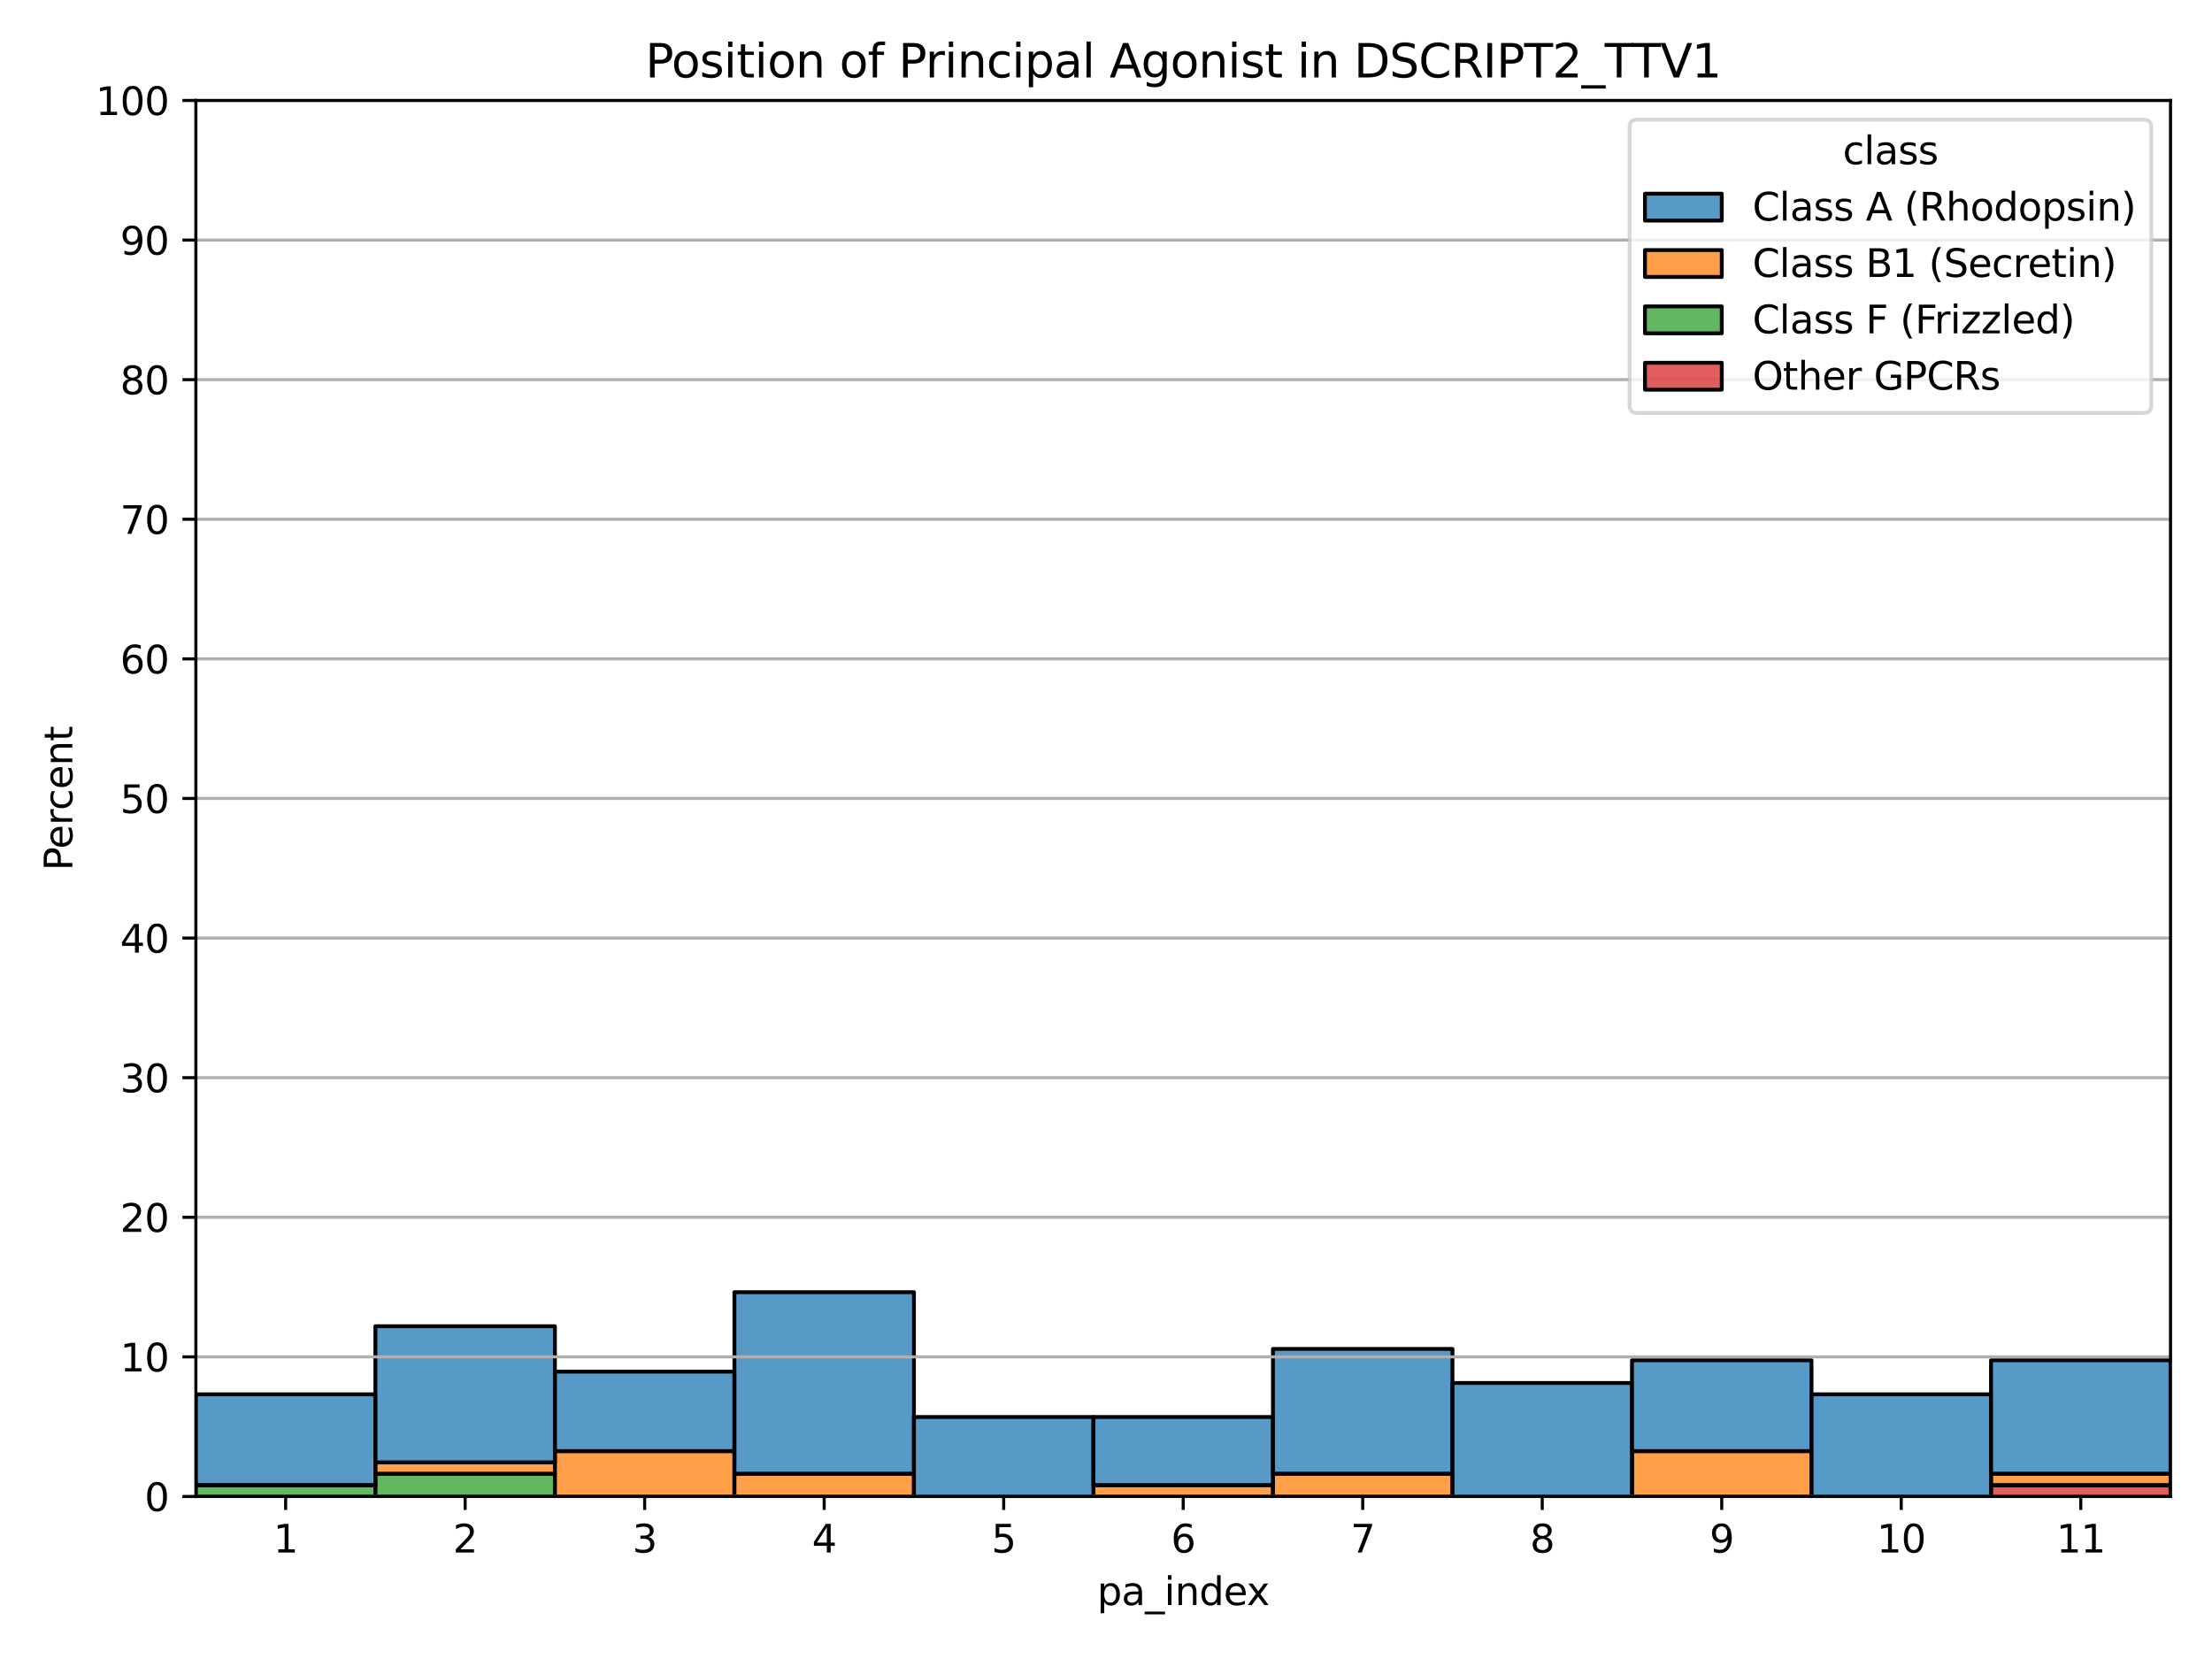 <?xml version="1.0" encoding="utf-8" standalone="no"?>
<!DOCTYPE svg PUBLIC "-//W3C//DTD SVG 1.1//EN"
  "http://www.w3.org/Graphics/SVG/1.1/DTD/svg11.dtd">
<svg xmlns:xlink="http://www.w3.org/1999/xlink" width="576pt" height="432pt" viewBox="0 0 576 432" xmlns="http://www.w3.org/2000/svg" version="1.1">
 <defs>
  <style type="text/css">*{stroke-linejoin: round; stroke-linecap: butt}</style>
 </defs>
 <g id="figure_1">
  <g id="patch_1">
   <path d="M 0 432 
L 576 432 
L 576 0 
L 0 0 
z
" style="fill: #ffffff"/>
  </g>
  <g id="axes_1">
   <g id="patch_2">
    <path d="M 51.005 389.68 
L 565.2 389.68 
L 565.2 26.16 
L 51.005 26.16 
z
" style="fill: #ffffff"/>
   </g>
   <g id="patch_3">
    <path d="M 51.005 389.68 
L 97.75 389.68 
L 97.75 389.68 
L 51.005 389.68 
z
" clip-path="url(#pc454921913)" style="fill: #d62728; fill-opacity: 0.75; stroke: #000000; stroke-linejoin: miter"/>
   </g>
   <g id="patch_4">
    <path d="M 97.75 389.68 
L 144.495 389.68 
L 144.495 389.68 
L 97.75 389.68 
z
" clip-path="url(#pc454921913)" style="fill: #d62728; fill-opacity: 0.75; stroke: #000000; stroke-linejoin: miter"/>
   </g>
   <g id="patch_5">
    <path d="M 144.495 389.68 
L 191.24 389.68 
L 191.24 389.68 
L 144.495 389.68 
z
" clip-path="url(#pc454921913)" style="fill: #d62728; fill-opacity: 0.75; stroke: #000000; stroke-linejoin: miter"/>
   </g>
   <g id="patch_6">
    <path d="M 191.24 389.68 
L 237.985 389.68 
L 237.985 389.68 
L 191.24 389.68 
z
" clip-path="url(#pc454921913)" style="fill: #d62728; fill-opacity: 0.75; stroke: #000000; stroke-linejoin: miter"/>
   </g>
   <g id="patch_7">
    <path d="M 237.985 389.68 
L 284.73 389.68 
L 284.73 389.68 
L 237.985 389.68 
z
" clip-path="url(#pc454921913)" style="fill: #d62728; fill-opacity: 0.75; stroke: #000000; stroke-linejoin: miter"/>
   </g>
   <g id="patch_8">
    <path d="M 284.73 389.68 
L 331.475 389.68 
L 331.475 389.68 
L 284.73 389.68 
z
" clip-path="url(#pc454921913)" style="fill: #d62728; fill-opacity: 0.75; stroke: #000000; stroke-linejoin: miter"/>
   </g>
   <g id="patch_9">
    <path d="M 331.475 389.68 
L 378.22 389.68 
L 378.22 389.68 
L 331.475 389.68 
z
" clip-path="url(#pc454921913)" style="fill: #d62728; fill-opacity: 0.75; stroke: #000000; stroke-linejoin: miter"/>
   </g>
   <g id="patch_10">
    <path d="M 378.22 389.68 
L 424.965 389.68 
L 424.965 389.68 
L 378.22 389.68 
z
" clip-path="url(#pc454921913)" style="fill: #d62728; fill-opacity: 0.75; stroke: #000000; stroke-linejoin: miter"/>
   </g>
   <g id="patch_11">
    <path d="M 424.965 389.68 
L 471.71 389.68 
L 471.71 389.68 
L 424.965 389.68 
z
" clip-path="url(#pc454921913)" style="fill: #d62728; fill-opacity: 0.75; stroke: #000000; stroke-linejoin: miter"/>
   </g>
   <g id="patch_12">
    <path d="M 471.71 389.68 
L 518.455 389.68 
L 518.455 389.68 
L 471.71 389.68 
z
" clip-path="url(#pc454921913)" style="fill: #d62728; fill-opacity: 0.75; stroke: #000000; stroke-linejoin: miter"/>
   </g>
   <g id="patch_13">
    <path d="M 518.455 389.68 
L 565.2 389.68 
L 565.2 386.725 
L 518.455 386.725 
z
" clip-path="url(#pc454921913)" style="fill: #d62728; fill-opacity: 0.75; stroke: #000000; stroke-linejoin: miter"/>
   </g>
   <g id="patch_14">
    <path d="M 565.2 389.68 
L 611.945 389.68 
L 611.945 389.68 
L 565.2 389.68 
z
" clip-path="url(#pc454921913)" style="fill: #d62728; fill-opacity: 0.75; stroke: #000000; stroke-linejoin: miter"/>
   </g>
   <g id="patch_15">
    <path d="M 51.005 389.68 
L 97.75 389.68 
L 97.75 386.725 
L 51.005 386.725 
z
" clip-path="url(#pc454921913)" style="fill: #2ca02c; fill-opacity: 0.75; stroke: #000000; stroke-linejoin: miter"/>
   </g>
   <g id="patch_16">
    <path d="M 97.75 389.68 
L 144.495 389.68 
L 144.495 383.769 
L 97.75 383.769 
z
" clip-path="url(#pc454921913)" style="fill: #2ca02c; fill-opacity: 0.75; stroke: #000000; stroke-linejoin: miter"/>
   </g>
   <g id="patch_17">
    <path d="M 144.495 389.68 
L 191.24 389.68 
L 191.24 389.68 
L 144.495 389.68 
z
" clip-path="url(#pc454921913)" style="fill: #2ca02c; fill-opacity: 0.75; stroke: #000000; stroke-linejoin: miter"/>
   </g>
   <g id="patch_18">
    <path d="M 191.24 389.68 
L 237.985 389.68 
L 237.985 389.68 
L 191.24 389.68 
z
" clip-path="url(#pc454921913)" style="fill: #2ca02c; fill-opacity: 0.75; stroke: #000000; stroke-linejoin: miter"/>
   </g>
   <g id="patch_19">
    <path d="M 237.985 389.68 
L 284.73 389.68 
L 284.73 389.68 
L 237.985 389.68 
z
" clip-path="url(#pc454921913)" style="fill: #2ca02c; fill-opacity: 0.75; stroke: #000000; stroke-linejoin: miter"/>
   </g>
   <g id="patch_20">
    <path d="M 284.73 389.68 
L 331.475 389.68 
L 331.475 389.68 
L 284.73 389.68 
z
" clip-path="url(#pc454921913)" style="fill: #2ca02c; fill-opacity: 0.75; stroke: #000000; stroke-linejoin: miter"/>
   </g>
   <g id="patch_21">
    <path d="M 331.475 389.68 
L 378.22 389.68 
L 378.22 389.68 
L 331.475 389.68 
z
" clip-path="url(#pc454921913)" style="fill: #2ca02c; fill-opacity: 0.75; stroke: #000000; stroke-linejoin: miter"/>
   </g>
   <g id="patch_22">
    <path d="M 378.22 389.68 
L 424.965 389.68 
L 424.965 389.68 
L 378.22 389.68 
z
" clip-path="url(#pc454921913)" style="fill: #2ca02c; fill-opacity: 0.75; stroke: #000000; stroke-linejoin: miter"/>
   </g>
   <g id="patch_23">
    <path d="M 424.965 389.68 
L 471.71 389.68 
L 471.71 389.68 
L 424.965 389.68 
z
" clip-path="url(#pc454921913)" style="fill: #2ca02c; fill-opacity: 0.75; stroke: #000000; stroke-linejoin: miter"/>
   </g>
   <g id="patch_24">
    <path d="M 471.71 389.68 
L 518.455 389.68 
L 518.455 389.68 
L 471.71 389.68 
z
" clip-path="url(#pc454921913)" style="fill: #2ca02c; fill-opacity: 0.75; stroke: #000000; stroke-linejoin: miter"/>
   </g>
   <g id="patch_25">
    <path d="M 518.455 386.725 
L 565.2 386.725 
L 565.2 386.725 
L 518.455 386.725 
z
" clip-path="url(#pc454921913)" style="fill: #2ca02c; fill-opacity: 0.75; stroke: #000000; stroke-linejoin: miter"/>
   </g>
   <g id="patch_26">
    <path d="M 565.2 389.68 
L 611.945 389.68 
L 611.945 389.68 
L 565.2 389.68 
z
" clip-path="url(#pc454921913)" style="fill: #2ca02c; fill-opacity: 0.75; stroke: #000000; stroke-linejoin: miter"/>
   </g>
   <g id="patch_27">
    <path d="M 51.005 386.725 
L 97.75 386.725 
L 97.75 386.725 
L 51.005 386.725 
z
" clip-path="url(#pc454921913)" style="fill: #ff7f0e; fill-opacity: 0.75; stroke: #000000; stroke-linejoin: miter"/>
   </g>
   <g id="patch_28">
    <path d="M 97.75 383.769 
L 144.495 383.769 
L 144.495 380.814 
L 97.75 380.814 
z
" clip-path="url(#pc454921913)" style="fill: #ff7f0e; fill-opacity: 0.75; stroke: #000000; stroke-linejoin: miter"/>
   </g>
   <g id="patch_29">
    <path d="M 144.495 389.68 
L 191.24 389.68 
L 191.24 377.858 
L 144.495 377.858 
z
" clip-path="url(#pc454921913)" style="fill: #ff7f0e; fill-opacity: 0.75; stroke: #000000; stroke-linejoin: miter"/>
   </g>
   <g id="patch_30">
    <path d="M 191.24 389.68 
L 237.985 389.68 
L 237.985 383.769 
L 191.24 383.769 
z
" clip-path="url(#pc454921913)" style="fill: #ff7f0e; fill-opacity: 0.75; stroke: #000000; stroke-linejoin: miter"/>
   </g>
   <g id="patch_31">
    <path d="M 237.985 389.68 
L 284.73 389.68 
L 284.73 389.68 
L 237.985 389.68 
z
" clip-path="url(#pc454921913)" style="fill: #ff7f0e; fill-opacity: 0.75; stroke: #000000; stroke-linejoin: miter"/>
   </g>
   <g id="patch_32">
    <path d="M 284.73 389.68 
L 331.475 389.68 
L 331.475 386.725 
L 284.73 386.725 
z
" clip-path="url(#pc454921913)" style="fill: #ff7f0e; fill-opacity: 0.75; stroke: #000000; stroke-linejoin: miter"/>
   </g>
   <g id="patch_33">
    <path d="M 331.475 389.68 
L 378.22 389.68 
L 378.22 383.769 
L 331.475 383.769 
z
" clip-path="url(#pc454921913)" style="fill: #ff7f0e; fill-opacity: 0.75; stroke: #000000; stroke-linejoin: miter"/>
   </g>
   <g id="patch_34">
    <path d="M 378.22 389.68 
L 424.965 389.68 
L 424.965 389.68 
L 378.22 389.68 
z
" clip-path="url(#pc454921913)" style="fill: #ff7f0e; fill-opacity: 0.75; stroke: #000000; stroke-linejoin: miter"/>
   </g>
   <g id="patch_35">
    <path d="M 424.965 389.68 
L 471.71 389.68 
L 471.71 377.858 
L 424.965 377.858 
z
" clip-path="url(#pc454921913)" style="fill: #ff7f0e; fill-opacity: 0.75; stroke: #000000; stroke-linejoin: miter"/>
   </g>
   <g id="patch_36">
    <path d="M 471.71 389.68 
L 518.455 389.68 
L 518.455 389.68 
L 471.71 389.68 
z
" clip-path="url(#pc454921913)" style="fill: #ff7f0e; fill-opacity: 0.75; stroke: #000000; stroke-linejoin: miter"/>
   </g>
   <g id="patch_37">
    <path d="M 518.455 386.725 
L 565.2 386.725 
L 565.2 383.769 
L 518.455 383.769 
z
" clip-path="url(#pc454921913)" style="fill: #ff7f0e; fill-opacity: 0.75; stroke: #000000; stroke-linejoin: miter"/>
   </g>
   <g id="patch_38">
    <path d="M 565.2 389.68 
L 611.945 389.68 
L 611.945 389.68 
L 565.2 389.68 
z
" clip-path="url(#pc454921913)" style="fill: #ff7f0e; fill-opacity: 0.75; stroke: #000000; stroke-linejoin: miter"/>
   </g>
   <g id="patch_39">
    <path d="M 51.005 386.725 
L 97.75 386.725 
L 97.75 363.081 
L 51.005 363.081 
z
" clip-path="url(#pc454921913)" style="fill: #1f77b4; fill-opacity: 0.75; stroke: #000000; stroke-linejoin: miter"/>
   </g>
   <g id="patch_40">
    <path d="M 97.75 380.814 
L 144.495 380.814 
L 144.495 345.348 
L 97.75 345.348 
z
" clip-path="url(#pc454921913)" style="fill: #1f77b4; fill-opacity: 0.75; stroke: #000000; stroke-linejoin: miter"/>
   </g>
   <g id="patch_41">
    <path d="M 144.495 377.858 
L 191.24 377.858 
L 191.24 357.17 
L 144.495 357.17 
z
" clip-path="url(#pc454921913)" style="fill: #1f77b4; fill-opacity: 0.75; stroke: #000000; stroke-linejoin: miter"/>
   </g>
   <g id="patch_42">
    <path d="M 191.24 383.769 
L 237.985 383.769 
L 237.985 336.482 
L 191.24 336.482 
z
" clip-path="url(#pc454921913)" style="fill: #1f77b4; fill-opacity: 0.75; stroke: #000000; stroke-linejoin: miter"/>
   </g>
   <g id="patch_43">
    <path d="M 237.985 389.68 
L 284.73 389.68 
L 284.73 368.992 
L 237.985 368.992 
z
" clip-path="url(#pc454921913)" style="fill: #1f77b4; fill-opacity: 0.75; stroke: #000000; stroke-linejoin: miter"/>
   </g>
   <g id="patch_44">
    <path d="M 284.73 386.725 
L 331.475 386.725 
L 331.475 368.992 
L 284.73 368.992 
z
" clip-path="url(#pc454921913)" style="fill: #1f77b4; fill-opacity: 0.75; stroke: #000000; stroke-linejoin: miter"/>
   </g>
   <g id="patch_45">
    <path d="M 331.475 383.769 
L 378.22 383.769 
L 378.22 351.259 
L 331.475 351.259 
z
" clip-path="url(#pc454921913)" style="fill: #1f77b4; fill-opacity: 0.75; stroke: #000000; stroke-linejoin: miter"/>
   </g>
   <g id="patch_46">
    <path d="M 378.22 389.68 
L 424.965 389.68 
L 424.965 360.126 
L 378.22 360.126 
z
" clip-path="url(#pc454921913)" style="fill: #1f77b4; fill-opacity: 0.75; stroke: #000000; stroke-linejoin: miter"/>
   </g>
   <g id="patch_47">
    <path d="M 424.965 377.858 
L 471.71 377.858 
L 471.71 354.215 
L 424.965 354.215 
z
" clip-path="url(#pc454921913)" style="fill: #1f77b4; fill-opacity: 0.75; stroke: #000000; stroke-linejoin: miter"/>
   </g>
   <g id="patch_48">
    <path d="M 471.71 389.68 
L 518.455 389.68 
L 518.455 363.081 
L 471.71 363.081 
z
" clip-path="url(#pc454921913)" style="fill: #1f77b4; fill-opacity: 0.75; stroke: #000000; stroke-linejoin: miter"/>
   </g>
   <g id="patch_49">
    <path d="M 518.455 383.769 
L 565.2 383.769 
L 565.2 354.215 
L 518.455 354.215 
z
" clip-path="url(#pc454921913)" style="fill: #1f77b4; fill-opacity: 0.75; stroke: #000000; stroke-linejoin: miter"/>
   </g>
   <g id="patch_50">
    <path d="M 565.2 389.68 
L 611.945 389.68 
L 611.945 389.68 
L 565.2 389.68 
z
" clip-path="url(#pc454921913)" style="fill: #1f77b4; fill-opacity: 0.75; stroke: #000000; stroke-linejoin: miter"/>
   </g>
   <g id="matplotlib.axis_1">
    <g id="xtick_1">
     <g id="line2d_1">
      <defs>
       <path id="maee04d3cc2" d="M 0 0 
L 0 3.5 
" style="stroke: #000000; stroke-width: 0.8"/>
      </defs>
      <g>
       <use xlink:href="#maee04d3cc2" x="74.377" y="389.68" style="stroke: #000000; stroke-width: 0.8"/>
      </g>
     </g>
     <g id="text_1">
      <!-- 1 -->
      <g transform="translate(71.196 404.278) scale(0.1 -0.1)">
       <defs>
        <path id="DejaVuSans-31" d="M 794 531 
L 1825 531 
L 1825 4091 
L 703 3866 
L 703 4441 
L 1819 4666 
L 2450 4666 
L 2450 531 
L 3481 531 
L 3481 0 
L 794 0 
L 794 531 
z
" transform="scale(0.016)"/>
       </defs>
       <use xlink:href="#DejaVuSans-31"/>
      </g>
     </g>
    </g>
    <g id="xtick_2">
     <g id="line2d_2">
      <g>
       <use xlink:href="#maee04d3cc2" x="121.123" y="389.68" style="stroke: #000000; stroke-width: 0.8"/>
      </g>
     </g>
     <g id="text_2">
      <!-- 2 -->
      <g transform="translate(117.941 404.278) scale(0.1 -0.1)">
       <defs>
        <path id="DejaVuSans-32" d="M 1228 531 
L 3431 531 
L 3431 0 
L 469 0 
L 469 531 
Q 828 903 1448 1529 
Q 2069 2156 2228 2338 
Q 2531 2678 2651 2914 
Q 2772 3150 2772 3378 
Q 2772 3750 2511 3984 
Q 2250 4219 1831 4219 
Q 1534 4219 1204 4116 
Q 875 4013 500 3803 
L 500 4441 
Q 881 4594 1212 4672 
Q 1544 4750 1819 4750 
Q 2544 4750 2975 4387 
Q 3406 4025 3406 3419 
Q 3406 3131 3298 2873 
Q 3191 2616 2906 2266 
Q 2828 2175 2409 1742 
Q 1991 1309 1228 531 
z
" transform="scale(0.016)"/>
       </defs>
       <use xlink:href="#DejaVuSans-32"/>
      </g>
     </g>
    </g>
    <g id="xtick_3">
     <g id="line2d_3">
      <g>
       <use xlink:href="#maee04d3cc2" x="167.868" y="389.68" style="stroke: #000000; stroke-width: 0.8"/>
      </g>
     </g>
     <g id="text_3">
      <!-- 3 -->
      <g transform="translate(164.686 404.278) scale(0.1 -0.1)">
       <defs>
        <path id="DejaVuSans-33" d="M 2597 2516 
Q 3050 2419 3304 2112 
Q 3559 1806 3559 1356 
Q 3559 666 3084 287 
Q 2609 -91 1734 -91 
Q 1441 -91 1130 -33 
Q 819 25 488 141 
L 488 750 
Q 750 597 1062 519 
Q 1375 441 1716 441 
Q 2309 441 2620 675 
Q 2931 909 2931 1356 
Q 2931 1769 2642 2001 
Q 2353 2234 1838 2234 
L 1294 2234 
L 1294 2753 
L 1863 2753 
Q 2328 2753 2575 2939 
Q 2822 3125 2822 3475 
Q 2822 3834 2567 4026 
Q 2313 4219 1838 4219 
Q 1578 4219 1281 4162 
Q 984 4106 628 3988 
L 628 4550 
Q 988 4650 1302 4700 
Q 1616 4750 1894 4750 
Q 2613 4750 3031 4423 
Q 3450 4097 3450 3541 
Q 3450 3153 3228 2886 
Q 3006 2619 2597 2516 
z
" transform="scale(0.016)"/>
       </defs>
       <use xlink:href="#DejaVuSans-33"/>
      </g>
     </g>
    </g>
    <g id="xtick_4">
     <g id="line2d_4">
      <g>
       <use xlink:href="#maee04d3cc2" x="214.613" y="389.68" style="stroke: #000000; stroke-width: 0.8"/>
      </g>
     </g>
     <g id="text_4">
      <!-- 4 -->
      <g transform="translate(211.431 404.278) scale(0.1 -0.1)">
       <defs>
        <path id="DejaVuSans-34" d="M 2419 4116 
L 825 1625 
L 2419 1625 
L 2419 4116 
z
M 2253 4666 
L 3047 4666 
L 3047 1625 
L 3713 1625 
L 3713 1100 
L 3047 1100 
L 3047 0 
L 2419 0 
L 2419 1100 
L 313 1100 
L 313 1709 
L 2253 4666 
z
" transform="scale(0.016)"/>
       </defs>
       <use xlink:href="#DejaVuSans-34"/>
      </g>
     </g>
    </g>
    <g id="xtick_5">
     <g id="line2d_5">
      <g>
       <use xlink:href="#maee04d3cc2" x="261.358" y="389.68" style="stroke: #000000; stroke-width: 0.8"/>
      </g>
     </g>
     <g id="text_5">
      <!-- 5 -->
      <g transform="translate(258.176 404.278) scale(0.1 -0.1)">
       <defs>
        <path id="DejaVuSans-35" d="M 691 4666 
L 3169 4666 
L 3169 4134 
L 1269 4134 
L 1269 2991 
Q 1406 3038 1543 3061 
Q 1681 3084 1819 3084 
Q 2600 3084 3056 2656 
Q 3513 2228 3513 1497 
Q 3513 744 3044 326 
Q 2575 -91 1722 -91 
Q 1428 -91 1123 -41 
Q 819 9 494 109 
L 494 744 
Q 775 591 1075 516 
Q 1375 441 1709 441 
Q 2250 441 2565 725 
Q 2881 1009 2881 1497 
Q 2881 1984 2565 2268 
Q 2250 2553 1709 2553 
Q 1456 2553 1204 2497 
Q 953 2441 691 2322 
L 691 4666 
z
" transform="scale(0.016)"/>
       </defs>
       <use xlink:href="#DejaVuSans-35"/>
      </g>
     </g>
    </g>
    <g id="xtick_6">
     <g id="line2d_6">
      <g>
       <use xlink:href="#maee04d3cc2" x="308.103" y="389.68" style="stroke: #000000; stroke-width: 0.8"/>
      </g>
     </g>
     <g id="text_6">
      <!-- 6 -->
      <g transform="translate(304.921 404.278) scale(0.1 -0.1)">
       <defs>
        <path id="DejaVuSans-36" d="M 2113 2584 
Q 1688 2584 1439 2293 
Q 1191 2003 1191 1497 
Q 1191 994 1439 701 
Q 1688 409 2113 409 
Q 2538 409 2786 701 
Q 3034 994 3034 1497 
Q 3034 2003 2786 2293 
Q 2538 2584 2113 2584 
z
M 3366 4563 
L 3366 3988 
Q 3128 4100 2886 4159 
Q 2644 4219 2406 4219 
Q 1781 4219 1451 3797 
Q 1122 3375 1075 2522 
Q 1259 2794 1537 2939 
Q 1816 3084 2150 3084 
Q 2853 3084 3261 2657 
Q 3669 2231 3669 1497 
Q 3669 778 3244 343 
Q 2819 -91 2113 -91 
Q 1303 -91 875 529 
Q 447 1150 447 2328 
Q 447 3434 972 4092 
Q 1497 4750 2381 4750 
Q 2619 4750 2861 4703 
Q 3103 4656 3366 4563 
z
" transform="scale(0.016)"/>
       </defs>
       <use xlink:href="#DejaVuSans-36"/>
      </g>
     </g>
    </g>
    <g id="xtick_7">
     <g id="line2d_7">
      <g>
       <use xlink:href="#maee04d3cc2" x="354.848" y="389.68" style="stroke: #000000; stroke-width: 0.8"/>
      </g>
     </g>
     <g id="text_7">
      <!-- 7 -->
      <g transform="translate(351.666 404.278) scale(0.1 -0.1)">
       <defs>
        <path id="DejaVuSans-37" d="M 525 4666 
L 3525 4666 
L 3525 4397 
L 1831 0 
L 1172 0 
L 2766 4134 
L 525 4134 
L 525 4666 
z
" transform="scale(0.016)"/>
       </defs>
       <use xlink:href="#DejaVuSans-37"/>
      </g>
     </g>
    </g>
    <g id="xtick_8">
     <g id="line2d_8">
      <g>
       <use xlink:href="#maee04d3cc2" x="401.592" y="389.68" style="stroke: #000000; stroke-width: 0.8"/>
      </g>
     </g>
     <g id="text_8">
      <!-- 8 -->
      <g transform="translate(398.411 404.278) scale(0.1 -0.1)">
       <defs>
        <path id="DejaVuSans-38" d="M 2034 2216 
Q 1584 2216 1326 1975 
Q 1069 1734 1069 1313 
Q 1069 891 1326 650 
Q 1584 409 2034 409 
Q 2484 409 2743 651 
Q 3003 894 3003 1313 
Q 3003 1734 2745 1975 
Q 2488 2216 2034 2216 
z
M 1403 2484 
Q 997 2584 770 2862 
Q 544 3141 544 3541 
Q 544 4100 942 4425 
Q 1341 4750 2034 4750 
Q 2731 4750 3128 4425 
Q 3525 4100 3525 3541 
Q 3525 3141 3298 2862 
Q 3072 2584 2669 2484 
Q 3125 2378 3379 2068 
Q 3634 1759 3634 1313 
Q 3634 634 3220 271 
Q 2806 -91 2034 -91 
Q 1263 -91 848 271 
Q 434 634 434 1313 
Q 434 1759 690 2068 
Q 947 2378 1403 2484 
z
M 1172 3481 
Q 1172 3119 1398 2916 
Q 1625 2713 2034 2713 
Q 2441 2713 2670 2916 
Q 2900 3119 2900 3481 
Q 2900 3844 2670 4047 
Q 2441 4250 2034 4250 
Q 1625 4250 1398 4047 
Q 1172 3844 1172 3481 
z
" transform="scale(0.016)"/>
       </defs>
       <use xlink:href="#DejaVuSans-38"/>
      </g>
     </g>
    </g>
    <g id="xtick_9">
     <g id="line2d_9">
      <g>
       <use xlink:href="#maee04d3cc2" x="448.337" y="389.68" style="stroke: #000000; stroke-width: 0.8"/>
      </g>
     </g>
     <g id="text_9">
      <!-- 9 -->
      <g transform="translate(445.156 404.278) scale(0.1 -0.1)">
       <defs>
        <path id="DejaVuSans-39" d="M 703 97 
L 703 672 
Q 941 559 1184 500 
Q 1428 441 1663 441 
Q 2288 441 2617 861 
Q 2947 1281 2994 2138 
Q 2813 1869 2534 1725 
Q 2256 1581 1919 1581 
Q 1219 1581 811 2004 
Q 403 2428 403 3163 
Q 403 3881 828 4315 
Q 1253 4750 1959 4750 
Q 2769 4750 3195 4129 
Q 3622 3509 3622 2328 
Q 3622 1225 3098 567 
Q 2575 -91 1691 -91 
Q 1453 -91 1209 -44 
Q 966 3 703 97 
z
M 1959 2075 
Q 2384 2075 2632 2365 
Q 2881 2656 2881 3163 
Q 2881 3666 2632 3958 
Q 2384 4250 1959 4250 
Q 1534 4250 1286 3958 
Q 1038 3666 1038 3163 
Q 1038 2656 1286 2365 
Q 1534 2075 1959 2075 
z
" transform="scale(0.016)"/>
       </defs>
       <use xlink:href="#DejaVuSans-39"/>
      </g>
     </g>
    </g>
    <g id="xtick_10">
     <g id="line2d_10">
      <g>
       <use xlink:href="#maee04d3cc2" x="495.082" y="389.68" style="stroke: #000000; stroke-width: 0.8"/>
      </g>
     </g>
     <g id="text_10">
      <!-- 10 -->
      <g transform="translate(488.72 404.278) scale(0.1 -0.1)">
       <defs>
        <path id="DejaVuSans-30" d="M 2034 4250 
Q 1547 4250 1301 3770 
Q 1056 3291 1056 2328 
Q 1056 1369 1301 889 
Q 1547 409 2034 409 
Q 2525 409 2770 889 
Q 3016 1369 3016 2328 
Q 3016 3291 2770 3770 
Q 2525 4250 2034 4250 
z
M 2034 4750 
Q 2819 4750 3233 4129 
Q 3647 3509 3647 2328 
Q 3647 1150 3233 529 
Q 2819 -91 2034 -91 
Q 1250 -91 836 529 
Q 422 1150 422 2328 
Q 422 3509 836 4129 
Q 1250 4750 2034 4750 
z
" transform="scale(0.016)"/>
       </defs>
       <use xlink:href="#DejaVuSans-31"/>
       <use xlink:href="#DejaVuSans-30" x="63.623"/>
      </g>
     </g>
    </g>
    <g id="xtick_11">
     <g id="line2d_11">
      <g>
       <use xlink:href="#maee04d3cc2" x="541.827" y="389.68" style="stroke: #000000; stroke-width: 0.8"/>
      </g>
     </g>
     <g id="text_11">
      <!-- 11 -->
      <g transform="translate(535.465 404.278) scale(0.1 -0.1)">
       <use xlink:href="#DejaVuSans-31"/>
       <use xlink:href="#DejaVuSans-31" x="63.623"/>
      </g>
     </g>
    </g>
    <g id="text_12">
     <!-- pa_index -->
     <g transform="translate(285.684 417.957) scale(0.1 -0.1)">
      <defs>
       <path id="DejaVuSans-70" d="M 1159 525 
L 1159 -1331 
L 581 -1331 
L 581 3500 
L 1159 3500 
L 1159 2969 
Q 1341 3281 1617 3432 
Q 1894 3584 2278 3584 
Q 2916 3584 3314 3078 
Q 3713 2572 3713 1747 
Q 3713 922 3314 415 
Q 2916 -91 2278 -91 
Q 1894 -91 1617 61 
Q 1341 213 1159 525 
z
M 3116 1747 
Q 3116 2381 2855 2742 
Q 2594 3103 2138 3103 
Q 1681 3103 1420 2742 
Q 1159 2381 1159 1747 
Q 1159 1113 1420 752 
Q 1681 391 2138 391 
Q 2594 391 2855 752 
Q 3116 1113 3116 1747 
z
" transform="scale(0.016)"/>
       <path id="DejaVuSans-61" d="M 2194 1759 
Q 1497 1759 1228 1600 
Q 959 1441 959 1056 
Q 959 750 1161 570 
Q 1363 391 1709 391 
Q 2188 391 2477 730 
Q 2766 1069 2766 1631 
L 2766 1759 
L 2194 1759 
z
M 3341 1997 
L 3341 0 
L 2766 0 
L 2766 531 
Q 2569 213 2275 61 
Q 1981 -91 1556 -91 
Q 1019 -91 701 211 
Q 384 513 384 1019 
Q 384 1609 779 1909 
Q 1175 2209 1959 2209 
L 2766 2209 
L 2766 2266 
Q 2766 2663 2505 2880 
Q 2244 3097 1772 3097 
Q 1472 3097 1187 3025 
Q 903 2953 641 2809 
L 641 3341 
Q 956 3463 1253 3523 
Q 1550 3584 1831 3584 
Q 2591 3584 2966 3190 
Q 3341 2797 3341 1997 
z
" transform="scale(0.016)"/>
       <path id="DejaVuSans-5f" d="M 3263 -1063 
L 3263 -1509 
L -63 -1509 
L -63 -1063 
L 3263 -1063 
z
" transform="scale(0.016)"/>
       <path id="DejaVuSans-69" d="M 603 3500 
L 1178 3500 
L 1178 0 
L 603 0 
L 603 3500 
z
M 603 4863 
L 1178 4863 
L 1178 4134 
L 603 4134 
L 603 4863 
z
" transform="scale(0.016)"/>
       <path id="DejaVuSans-6e" d="M 3513 2113 
L 3513 0 
L 2938 0 
L 2938 2094 
Q 2938 2591 2744 2837 
Q 2550 3084 2163 3084 
Q 1697 3084 1428 2787 
Q 1159 2491 1159 1978 
L 1159 0 
L 581 0 
L 581 3500 
L 1159 3500 
L 1159 2956 
Q 1366 3272 1645 3428 
Q 1925 3584 2291 3584 
Q 2894 3584 3203 3211 
Q 3513 2838 3513 2113 
z
" transform="scale(0.016)"/>
       <path id="DejaVuSans-64" d="M 2906 2969 
L 2906 4863 
L 3481 4863 
L 3481 0 
L 2906 0 
L 2906 525 
Q 2725 213 2448 61 
Q 2172 -91 1784 -91 
Q 1150 -91 751 415 
Q 353 922 353 1747 
Q 353 2572 751 3078 
Q 1150 3584 1784 3584 
Q 2172 3584 2448 3432 
Q 2725 3281 2906 2969 
z
M 947 1747 
Q 947 1113 1208 752 
Q 1469 391 1925 391 
Q 2381 391 2643 752 
Q 2906 1113 2906 1747 
Q 2906 2381 2643 2742 
Q 2381 3103 1925 3103 
Q 1469 3103 1208 2742 
Q 947 2381 947 1747 
z
" transform="scale(0.016)"/>
       <path id="DejaVuSans-65" d="M 3597 1894 
L 3597 1613 
L 953 1613 
Q 991 1019 1311 708 
Q 1631 397 2203 397 
Q 2534 397 2845 478 
Q 3156 559 3463 722 
L 3463 178 
Q 3153 47 2828 -22 
Q 2503 -91 2169 -91 
Q 1331 -91 842 396 
Q 353 884 353 1716 
Q 353 2575 817 3079 
Q 1281 3584 2069 3584 
Q 2775 3584 3186 3129 
Q 3597 2675 3597 1894 
z
M 3022 2063 
Q 3016 2534 2758 2815 
Q 2500 3097 2075 3097 
Q 1594 3097 1305 2825 
Q 1016 2553 972 2059 
L 3022 2063 
z
" transform="scale(0.016)"/>
       <path id="DejaVuSans-78" d="M 3513 3500 
L 2247 1797 
L 3578 0 
L 2900 0 
L 1881 1375 
L 863 0 
L 184 0 
L 1544 1831 
L 300 3500 
L 978 3500 
L 1906 2253 
L 2834 3500 
L 3513 3500 
z
" transform="scale(0.016)"/>
      </defs>
      <use xlink:href="#DejaVuSans-70"/>
      <use xlink:href="#DejaVuSans-61" x="63.477"/>
      <use xlink:href="#DejaVuSans-5f" x="124.756"/>
      <use xlink:href="#DejaVuSans-69" x="174.756"/>
      <use xlink:href="#DejaVuSans-6e" x="202.539"/>
      <use xlink:href="#DejaVuSans-64" x="265.918"/>
      <use xlink:href="#DejaVuSans-65" x="329.395"/>
      <use xlink:href="#DejaVuSans-78" x="389.168"/>
     </g>
    </g>
   </g>
   <g id="matplotlib.axis_2">
    <g id="ytick_1">
     <g id="line2d_12">
      <path d="M 51.005 389.68 
L 565.2 389.68 
" clip-path="url(#pc454921913)" style="fill: none; stroke: #b0b0b0; stroke-width: 0.8; stroke-linecap: square"/>
     </g>
     <g id="line2d_13">
      <defs>
       <path id="m65f27a6d80" d="M 0 0 
L -3.5 0 
" style="stroke: #000000; stroke-width: 0.8"/>
      </defs>
      <g>
       <use xlink:href="#m65f27a6d80" x="51.005" y="389.68" style="stroke: #000000; stroke-width: 0.8"/>
      </g>
     </g>
     <g id="text_13">
      <!-- 0 -->
      <g transform="translate(37.642 393.479) scale(0.1 -0.1)">
       <use xlink:href="#DejaVuSans-30"/>
      </g>
     </g>
    </g>
    <g id="ytick_2">
     <g id="line2d_14">
      <path d="M 51.005 353.328 
L 565.2 353.328 
" clip-path="url(#pc454921913)" style="fill: none; stroke: #b0b0b0; stroke-width: 0.8; stroke-linecap: square"/>
     </g>
     <g id="line2d_15">
      <g>
       <use xlink:href="#m65f27a6d80" x="51.005" y="353.328" style="stroke: #000000; stroke-width: 0.8"/>
      </g>
     </g>
     <g id="text_14">
      <!-- 10 -->
      <g transform="translate(31.28 357.127) scale(0.1 -0.1)">
       <use xlink:href="#DejaVuSans-31"/>
       <use xlink:href="#DejaVuSans-30" x="63.623"/>
      </g>
     </g>
    </g>
    <g id="ytick_3">
     <g id="line2d_16">
      <path d="M 51.005 316.976 
L 565.2 316.976 
" clip-path="url(#pc454921913)" style="fill: none; stroke: #b0b0b0; stroke-width: 0.8; stroke-linecap: square"/>
     </g>
     <g id="line2d_17">
      <g>
       <use xlink:href="#m65f27a6d80" x="51.005" y="316.976" style="stroke: #000000; stroke-width: 0.8"/>
      </g>
     </g>
     <g id="text_15">
      <!-- 20 -->
      <g transform="translate(31.28 320.775) scale(0.1 -0.1)">
       <use xlink:href="#DejaVuSans-32"/>
       <use xlink:href="#DejaVuSans-30" x="63.623"/>
      </g>
     </g>
    </g>
    <g id="ytick_4">
     <g id="line2d_18">
      <path d="M 51.005 280.624 
L 565.2 280.624 
" clip-path="url(#pc454921913)" style="fill: none; stroke: #b0b0b0; stroke-width: 0.8; stroke-linecap: square"/>
     </g>
     <g id="line2d_19">
      <g>
       <use xlink:href="#m65f27a6d80" x="51.005" y="280.624" style="stroke: #000000; stroke-width: 0.8"/>
      </g>
     </g>
     <g id="text_16">
      <!-- 30 -->
      <g transform="translate(31.28 284.423) scale(0.1 -0.1)">
       <use xlink:href="#DejaVuSans-33"/>
       <use xlink:href="#DejaVuSans-30" x="63.623"/>
      </g>
     </g>
    </g>
    <g id="ytick_5">
     <g id="line2d_20">
      <path d="M 51.005 244.272 
L 565.2 244.272 
" clip-path="url(#pc454921913)" style="fill: none; stroke: #b0b0b0; stroke-width: 0.8; stroke-linecap: square"/>
     </g>
     <g id="line2d_21">
      <g>
       <use xlink:href="#m65f27a6d80" x="51.005" y="244.272" style="stroke: #000000; stroke-width: 0.8"/>
      </g>
     </g>
     <g id="text_17">
      <!-- 40 -->
      <g transform="translate(31.28 248.071) scale(0.1 -0.1)">
       <use xlink:href="#DejaVuSans-34"/>
       <use xlink:href="#DejaVuSans-30" x="63.623"/>
      </g>
     </g>
    </g>
    <g id="ytick_6">
     <g id="line2d_22">
      <path d="M 51.005 207.92 
L 565.2 207.92 
" clip-path="url(#pc454921913)" style="fill: none; stroke: #b0b0b0; stroke-width: 0.8; stroke-linecap: square"/>
     </g>
     <g id="line2d_23">
      <g>
       <use xlink:href="#m65f27a6d80" x="51.005" y="207.92" style="stroke: #000000; stroke-width: 0.8"/>
      </g>
     </g>
     <g id="text_18">
      <!-- 50 -->
      <g transform="translate(31.28 211.719) scale(0.1 -0.1)">
       <use xlink:href="#DejaVuSans-35"/>
       <use xlink:href="#DejaVuSans-30" x="63.623"/>
      </g>
     </g>
    </g>
    <g id="ytick_7">
     <g id="line2d_24">
      <path d="M 51.005 171.568 
L 565.2 171.568 
" clip-path="url(#pc454921913)" style="fill: none; stroke: #b0b0b0; stroke-width: 0.8; stroke-linecap: square"/>
     </g>
     <g id="line2d_25">
      <g>
       <use xlink:href="#m65f27a6d80" x="51.005" y="171.568" style="stroke: #000000; stroke-width: 0.8"/>
      </g>
     </g>
     <g id="text_19">
      <!-- 60 -->
      <g transform="translate(31.28 175.367) scale(0.1 -0.1)">
       <use xlink:href="#DejaVuSans-36"/>
       <use xlink:href="#DejaVuSans-30" x="63.623"/>
      </g>
     </g>
    </g>
    <g id="ytick_8">
     <g id="line2d_26">
      <path d="M 51.005 135.216 
L 565.2 135.216 
" clip-path="url(#pc454921913)" style="fill: none; stroke: #b0b0b0; stroke-width: 0.8; stroke-linecap: square"/>
     </g>
     <g id="line2d_27">
      <g>
       <use xlink:href="#m65f27a6d80" x="51.005" y="135.216" style="stroke: #000000; stroke-width: 0.8"/>
      </g>
     </g>
     <g id="text_20">
      <!-- 70 -->
      <g transform="translate(31.28 139.015) scale(0.1 -0.1)">
       <use xlink:href="#DejaVuSans-37"/>
       <use xlink:href="#DejaVuSans-30" x="63.623"/>
      </g>
     </g>
    </g>
    <g id="ytick_9">
     <g id="line2d_28">
      <path d="M 51.005 98.864 
L 565.2 98.864 
" clip-path="url(#pc454921913)" style="fill: none; stroke: #b0b0b0; stroke-width: 0.8; stroke-linecap: square"/>
     </g>
     <g id="line2d_29">
      <g>
       <use xlink:href="#m65f27a6d80" x="51.005" y="98.864" style="stroke: #000000; stroke-width: 0.8"/>
      </g>
     </g>
     <g id="text_21">
      <!-- 80 -->
      <g transform="translate(31.28 102.663) scale(0.1 -0.1)">
       <use xlink:href="#DejaVuSans-38"/>
       <use xlink:href="#DejaVuSans-30" x="63.623"/>
      </g>
     </g>
    </g>
    <g id="ytick_10">
     <g id="line2d_30">
      <path d="M 51.005 62.512 
L 565.2 62.512 
" clip-path="url(#pc454921913)" style="fill: none; stroke: #b0b0b0; stroke-width: 0.8; stroke-linecap: square"/>
     </g>
     <g id="line2d_31">
      <g>
       <use xlink:href="#m65f27a6d80" x="51.005" y="62.512" style="stroke: #000000; stroke-width: 0.8"/>
      </g>
     </g>
     <g id="text_22">
      <!-- 90 -->
      <g transform="translate(31.28 66.311) scale(0.1 -0.1)">
       <use xlink:href="#DejaVuSans-39"/>
       <use xlink:href="#DejaVuSans-30" x="63.623"/>
      </g>
     </g>
    </g>
    <g id="ytick_11">
     <g id="line2d_32">
      <path d="M 51.005 26.16 
L 565.2 26.16 
" clip-path="url(#pc454921913)" style="fill: none; stroke: #b0b0b0; stroke-width: 0.8; stroke-linecap: square"/>
     </g>
     <g id="line2d_33">
      <g>
       <use xlink:href="#m65f27a6d80" x="51.005" y="26.16" style="stroke: #000000; stroke-width: 0.8"/>
      </g>
     </g>
     <g id="text_23">
      <!-- 100 -->
      <g transform="translate(24.918 29.959) scale(0.1 -0.1)">
       <use xlink:href="#DejaVuSans-31"/>
       <use xlink:href="#DejaVuSans-30" x="63.623"/>
       <use xlink:href="#DejaVuSans-30" x="127.246"/>
      </g>
     </g>
    </g>
    <g id="text_24">
     <!-- Percent -->
     <g transform="translate(18.838 226.728) rotate(-90) scale(0.1 -0.1)">
      <defs>
       <path id="DejaVuSans-50" d="M 1259 4147 
L 1259 2394 
L 2053 2394 
Q 2494 2394 2734 2622 
Q 2975 2850 2975 3272 
Q 2975 3691 2734 3919 
Q 2494 4147 2053 4147 
L 1259 4147 
z
M 628 4666 
L 2053 4666 
Q 2838 4666 3239 4311 
Q 3641 3956 3641 3272 
Q 3641 2581 3239 2228 
Q 2838 1875 2053 1875 
L 1259 1875 
L 1259 0 
L 628 0 
L 628 4666 
z
" transform="scale(0.016)"/>
       <path id="DejaVuSans-72" d="M 2631 2963 
Q 2534 3019 2420 3045 
Q 2306 3072 2169 3072 
Q 1681 3072 1420 2755 
Q 1159 2438 1159 1844 
L 1159 0 
L 581 0 
L 581 3500 
L 1159 3500 
L 1159 2956 
Q 1341 3275 1631 3429 
Q 1922 3584 2338 3584 
Q 2397 3584 2469 3576 
Q 2541 3569 2628 3553 
L 2631 2963 
z
" transform="scale(0.016)"/>
       <path id="DejaVuSans-63" d="M 3122 3366 
L 3122 2828 
Q 2878 2963 2633 3030 
Q 2388 3097 2138 3097 
Q 1578 3097 1268 2742 
Q 959 2388 959 1747 
Q 959 1106 1268 751 
Q 1578 397 2138 397 
Q 2388 397 2633 464 
Q 2878 531 3122 666 
L 3122 134 
Q 2881 22 2623 -34 
Q 2366 -91 2075 -91 
Q 1284 -91 818 406 
Q 353 903 353 1747 
Q 353 2603 823 3093 
Q 1294 3584 2113 3584 
Q 2378 3584 2631 3529 
Q 2884 3475 3122 3366 
z
" transform="scale(0.016)"/>
       <path id="DejaVuSans-74" d="M 1172 4494 
L 1172 3500 
L 2356 3500 
L 2356 3053 
L 1172 3053 
L 1172 1153 
Q 1172 725 1289 603 
Q 1406 481 1766 481 
L 2356 481 
L 2356 0 
L 1766 0 
Q 1100 0 847 248 
Q 594 497 594 1153 
L 594 3053 
L 172 3053 
L 172 3500 
L 594 3500 
L 594 4494 
L 1172 4494 
z
" transform="scale(0.016)"/>
      </defs>
      <use xlink:href="#DejaVuSans-50"/>
      <use xlink:href="#DejaVuSans-65" x="56.678"/>
      <use xlink:href="#DejaVuSans-72" x="118.201"/>
      <use xlink:href="#DejaVuSans-63" x="157.064"/>
      <use xlink:href="#DejaVuSans-65" x="212.045"/>
      <use xlink:href="#DejaVuSans-6e" x="273.568"/>
      <use xlink:href="#DejaVuSans-74" x="336.947"/>
     </g>
    </g>
   </g>
   <g id="patch_51">
    <path d="M 51.005 389.68 
L 51.005 26.16 
" style="fill: none; stroke: #000000; stroke-width: 0.8; stroke-linejoin: miter; stroke-linecap: square"/>
   </g>
   <g id="patch_52">
    <path d="M 565.2 389.68 
L 565.2 26.16 
" style="fill: none; stroke: #000000; stroke-width: 0.8; stroke-linejoin: miter; stroke-linecap: square"/>
   </g>
   <g id="patch_53">
    <path d="M 51.005 389.68 
L 565.2 389.68 
" style="fill: none; stroke: #000000; stroke-width: 0.8; stroke-linejoin: miter; stroke-linecap: square"/>
   </g>
   <g id="patch_54">
    <path d="M 51.005 26.16 
L 565.2 26.16 
" style="fill: none; stroke: #000000; stroke-width: 0.8; stroke-linejoin: miter; stroke-linecap: square"/>
   </g>
   <g id="text_25">
    <!-- Position of Principal Agonist in DSCRIPT2_TTV1 -->
    <g transform="translate(168.055 20.16) scale(0.12 -0.12)">
     <defs>
      <path id="DejaVuSans-6f" d="M 1959 3097 
Q 1497 3097 1228 2736 
Q 959 2375 959 1747 
Q 959 1119 1226 758 
Q 1494 397 1959 397 
Q 2419 397 2687 759 
Q 2956 1122 2956 1747 
Q 2956 2369 2687 2733 
Q 2419 3097 1959 3097 
z
M 1959 3584 
Q 2709 3584 3137 3096 
Q 3566 2609 3566 1747 
Q 3566 888 3137 398 
Q 2709 -91 1959 -91 
Q 1206 -91 779 398 
Q 353 888 353 1747 
Q 353 2609 779 3096 
Q 1206 3584 1959 3584 
z
" transform="scale(0.016)"/>
      <path id="DejaVuSans-73" d="M 2834 3397 
L 2834 2853 
Q 2591 2978 2328 3040 
Q 2066 3103 1784 3103 
Q 1356 3103 1142 2972 
Q 928 2841 928 2578 
Q 928 2378 1081 2264 
Q 1234 2150 1697 2047 
L 1894 2003 
Q 2506 1872 2764 1633 
Q 3022 1394 3022 966 
Q 3022 478 2636 193 
Q 2250 -91 1575 -91 
Q 1294 -91 989 -36 
Q 684 19 347 128 
L 347 722 
Q 666 556 975 473 
Q 1284 391 1588 391 
Q 1994 391 2212 530 
Q 2431 669 2431 922 
Q 2431 1156 2273 1281 
Q 2116 1406 1581 1522 
L 1381 1569 
Q 847 1681 609 1914 
Q 372 2147 372 2553 
Q 372 3047 722 3315 
Q 1072 3584 1716 3584 
Q 2034 3584 2315 3537 
Q 2597 3491 2834 3397 
z
" transform="scale(0.016)"/>
      <path id="DejaVuSans-20" transform="scale(0.016)"/>
      <path id="DejaVuSans-66" d="M 2375 4863 
L 2375 4384 
L 1825 4384 
Q 1516 4384 1395 4259 
Q 1275 4134 1275 3809 
L 1275 3500 
L 2222 3500 
L 2222 3053 
L 1275 3053 
L 1275 0 
L 697 0 
L 697 3053 
L 147 3053 
L 147 3500 
L 697 3500 
L 697 3744 
Q 697 4328 969 4595 
Q 1241 4863 1831 4863 
L 2375 4863 
z
" transform="scale(0.016)"/>
      <path id="DejaVuSans-6c" d="M 603 4863 
L 1178 4863 
L 1178 0 
L 603 0 
L 603 4863 
z
" transform="scale(0.016)"/>
      <path id="DejaVuSans-41" d="M 2188 4044 
L 1331 1722 
L 3047 1722 
L 2188 4044 
z
M 1831 4666 
L 2547 4666 
L 4325 0 
L 3669 0 
L 3244 1197 
L 1141 1197 
L 716 0 
L 50 0 
L 1831 4666 
z
" transform="scale(0.016)"/>
      <path id="DejaVuSans-67" d="M 2906 1791 
Q 2906 2416 2648 2759 
Q 2391 3103 1925 3103 
Q 1463 3103 1205 2759 
Q 947 2416 947 1791 
Q 947 1169 1205 825 
Q 1463 481 1925 481 
Q 2391 481 2648 825 
Q 2906 1169 2906 1791 
z
M 3481 434 
Q 3481 -459 3084 -895 
Q 2688 -1331 1869 -1331 
Q 1566 -1331 1297 -1286 
Q 1028 -1241 775 -1147 
L 775 -588 
Q 1028 -725 1275 -790 
Q 1522 -856 1778 -856 
Q 2344 -856 2625 -561 
Q 2906 -266 2906 331 
L 2906 616 
Q 2728 306 2450 153 
Q 2172 0 1784 0 
Q 1141 0 747 490 
Q 353 981 353 1791 
Q 353 2603 747 3093 
Q 1141 3584 1784 3584 
Q 2172 3584 2450 3431 
Q 2728 3278 2906 2969 
L 2906 3500 
L 3481 3500 
L 3481 434 
z
" transform="scale(0.016)"/>
      <path id="DejaVuSans-44" d="M 1259 4147 
L 1259 519 
L 2022 519 
Q 2988 519 3436 956 
Q 3884 1394 3884 2338 
Q 3884 3275 3436 3711 
Q 2988 4147 2022 4147 
L 1259 4147 
z
M 628 4666 
L 1925 4666 
Q 3281 4666 3915 4102 
Q 4550 3538 4550 2338 
Q 4550 1131 3912 565 
Q 3275 0 1925 0 
L 628 0 
L 628 4666 
z
" transform="scale(0.016)"/>
      <path id="DejaVuSans-53" d="M 3425 4513 
L 3425 3897 
Q 3066 4069 2747 4153 
Q 2428 4238 2131 4238 
Q 1616 4238 1336 4038 
Q 1056 3838 1056 3469 
Q 1056 3159 1242 3001 
Q 1428 2844 1947 2747 
L 2328 2669 
Q 3034 2534 3370 2195 
Q 3706 1856 3706 1288 
Q 3706 609 3251 259 
Q 2797 -91 1919 -91 
Q 1588 -91 1214 -16 
Q 841 59 441 206 
L 441 856 
Q 825 641 1194 531 
Q 1563 422 1919 422 
Q 2459 422 2753 634 
Q 3047 847 3047 1241 
Q 3047 1584 2836 1778 
Q 2625 1972 2144 2069 
L 1759 2144 
Q 1053 2284 737 2584 
Q 422 2884 422 3419 
Q 422 4038 858 4394 
Q 1294 4750 2059 4750 
Q 2388 4750 2728 4690 
Q 3069 4631 3425 4513 
z
" transform="scale(0.016)"/>
      <path id="DejaVuSans-43" d="M 4122 4306 
L 4122 3641 
Q 3803 3938 3442 4084 
Q 3081 4231 2675 4231 
Q 1875 4231 1450 3742 
Q 1025 3253 1025 2328 
Q 1025 1406 1450 917 
Q 1875 428 2675 428 
Q 3081 428 3442 575 
Q 3803 722 4122 1019 
L 4122 359 
Q 3791 134 3420 21 
Q 3050 -91 2638 -91 
Q 1578 -91 968 557 
Q 359 1206 359 2328 
Q 359 3453 968 4101 
Q 1578 4750 2638 4750 
Q 3056 4750 3426 4639 
Q 3797 4528 4122 4306 
z
" transform="scale(0.016)"/>
      <path id="DejaVuSans-52" d="M 2841 2188 
Q 3044 2119 3236 1894 
Q 3428 1669 3622 1275 
L 4263 0 
L 3584 0 
L 2988 1197 
Q 2756 1666 2539 1819 
Q 2322 1972 1947 1972 
L 1259 1972 
L 1259 0 
L 628 0 
L 628 4666 
L 2053 4666 
Q 2853 4666 3247 4331 
Q 3641 3997 3641 3322 
Q 3641 2881 3436 2590 
Q 3231 2300 2841 2188 
z
M 1259 4147 
L 1259 2491 
L 2053 2491 
Q 2509 2491 2742 2702 
Q 2975 2913 2975 3322 
Q 2975 3731 2742 3939 
Q 2509 4147 2053 4147 
L 1259 4147 
z
" transform="scale(0.016)"/>
      <path id="DejaVuSans-49" d="M 628 4666 
L 1259 4666 
L 1259 0 
L 628 0 
L 628 4666 
z
" transform="scale(0.016)"/>
      <path id="DejaVuSans-54" d="M -19 4666 
L 3928 4666 
L 3928 4134 
L 2272 4134 
L 2272 0 
L 1638 0 
L 1638 4134 
L -19 4134 
L -19 4666 
z
" transform="scale(0.016)"/>
      <path id="DejaVuSans-56" d="M 1831 0 
L 50 4666 
L 709 4666 
L 2188 738 
L 3669 4666 
L 4325 4666 
L 2547 0 
L 1831 0 
z
" transform="scale(0.016)"/>
     </defs>
     <use xlink:href="#DejaVuSans-50"/>
     <use xlink:href="#DejaVuSans-6f" x="56.678"/>
     <use xlink:href="#DejaVuSans-73" x="117.859"/>
     <use xlink:href="#DejaVuSans-69" x="169.959"/>
     <use xlink:href="#DejaVuSans-74" x="197.742"/>
     <use xlink:href="#DejaVuSans-69" x="236.951"/>
     <use xlink:href="#DejaVuSans-6f" x="264.734"/>
     <use xlink:href="#DejaVuSans-6e" x="325.916"/>
     <use xlink:href="#DejaVuSans-20" x="389.295"/>
     <use xlink:href="#DejaVuSans-6f" x="421.082"/>
     <use xlink:href="#DejaVuSans-66" x="482.264"/>
     <use xlink:href="#DejaVuSans-20" x="517.469"/>
     <use xlink:href="#DejaVuSans-50" x="549.256"/>
     <use xlink:href="#DejaVuSans-72" x="607.809"/>
     <use xlink:href="#DejaVuSans-69" x="648.922"/>
     <use xlink:href="#DejaVuSans-6e" x="676.705"/>
     <use xlink:href="#DejaVuSans-63" x="740.084"/>
     <use xlink:href="#DejaVuSans-69" x="795.064"/>
     <use xlink:href="#DejaVuSans-70" x="822.848"/>
     <use xlink:href="#DejaVuSans-61" x="886.324"/>
     <use xlink:href="#DejaVuSans-6c" x="947.604"/>
     <use xlink:href="#DejaVuSans-20" x="975.387"/>
     <use xlink:href="#DejaVuSans-41" x="1007.174"/>
     <use xlink:href="#DejaVuSans-67" x="1075.582"/>
     <use xlink:href="#DejaVuSans-6f" x="1139.059"/>
     <use xlink:href="#DejaVuSans-6e" x="1200.24"/>
     <use xlink:href="#DejaVuSans-69" x="1263.619"/>
     <use xlink:href="#DejaVuSans-73" x="1291.402"/>
     <use xlink:href="#DejaVuSans-74" x="1343.502"/>
     <use xlink:href="#DejaVuSans-20" x="1382.711"/>
     <use xlink:href="#DejaVuSans-69" x="1414.498"/>
     <use xlink:href="#DejaVuSans-6e" x="1442.281"/>
     <use xlink:href="#DejaVuSans-20" x="1505.66"/>
     <use xlink:href="#DejaVuSans-44" x="1537.447"/>
     <use xlink:href="#DejaVuSans-53" x="1614.449"/>
     <use xlink:href="#DejaVuSans-43" x="1677.926"/>
     <use xlink:href="#DejaVuSans-52" x="1747.75"/>
     <use xlink:href="#DejaVuSans-49" x="1817.232"/>
     <use xlink:href="#DejaVuSans-50" x="1846.725"/>
     <use xlink:href="#DejaVuSans-54" x="1907.027"/>
     <use xlink:href="#DejaVuSans-32" x="1968.111"/>
     <use xlink:href="#DejaVuSans-5f" x="2031.734"/>
     <use xlink:href="#DejaVuSans-54" x="2081.734"/>
     <use xlink:href="#DejaVuSans-54" x="2141.068"/>
     <use xlink:href="#DejaVuSans-56" x="2202.152"/>
     <use xlink:href="#DejaVuSans-31" x="2270.561"/>
    </g>
   </g>
   <g id="legend_1">
    <g id="patch_55">
     <path d="M 426.347 107.551 
L 558.2 107.551 
Q 560.2 107.551 560.2 105.551 
L 560.2 33.16 
Q 560.2 31.16 558.2 31.16 
L 426.347 31.16 
Q 424.347 31.16 424.347 33.16 
L 424.347 105.551 
Q 424.347 107.551 426.347 107.551 
z
" style="fill: #ffffff; opacity: 0.8; stroke: #cccccc; stroke-linejoin: miter"/>
    </g>
    <g id="text_26">
     <!-- class -->
     <g transform="translate(479.862 42.758) scale(0.1 -0.1)">
      <use xlink:href="#DejaVuSans-63"/>
      <use xlink:href="#DejaVuSans-6c" x="54.98"/>
      <use xlink:href="#DejaVuSans-61" x="82.764"/>
      <use xlink:href="#DejaVuSans-73" x="144.043"/>
      <use xlink:href="#DejaVuSans-73" x="196.143"/>
     </g>
    </g>
    <g id="patch_56">
     <path d="M 428.347 57.437 
L 448.347 57.437 
L 448.347 50.437 
L 428.347 50.437 
z
" style="fill: #1f77b4; fill-opacity: 0.75; stroke: #000000; stroke-linejoin: miter"/>
    </g>
    <g id="text_27">
     <!-- Class A (Rhodopsin) -->
     <g transform="translate(456.347 57.437) scale(0.1 -0.1)">
      <defs>
       <path id="DejaVuSans-28" d="M 1984 4856 
Q 1566 4138 1362 3434 
Q 1159 2731 1159 2009 
Q 1159 1288 1364 580 
Q 1569 -128 1984 -844 
L 1484 -844 
Q 1016 -109 783 600 
Q 550 1309 550 2009 
Q 550 2706 781 3412 
Q 1013 4119 1484 4856 
L 1984 4856 
z
" transform="scale(0.016)"/>
       <path id="DejaVuSans-68" d="M 3513 2113 
L 3513 0 
L 2938 0 
L 2938 2094 
Q 2938 2591 2744 2837 
Q 2550 3084 2163 3084 
Q 1697 3084 1428 2787 
Q 1159 2491 1159 1978 
L 1159 0 
L 581 0 
L 581 4863 
L 1159 4863 
L 1159 2956 
Q 1366 3272 1645 3428 
Q 1925 3584 2291 3584 
Q 2894 3584 3203 3211 
Q 3513 2838 3513 2113 
z
" transform="scale(0.016)"/>
       <path id="DejaVuSans-29" d="M 513 4856 
L 1013 4856 
Q 1481 4119 1714 3412 
Q 1947 2706 1947 2009 
Q 1947 1309 1714 600 
Q 1481 -109 1013 -844 
L 513 -844 
Q 928 -128 1133 580 
Q 1338 1288 1338 2009 
Q 1338 2731 1133 3434 
Q 928 4138 513 4856 
z
" transform="scale(0.016)"/>
      </defs>
      <use xlink:href="#DejaVuSans-43"/>
      <use xlink:href="#DejaVuSans-6c" x="69.824"/>
      <use xlink:href="#DejaVuSans-61" x="97.607"/>
      <use xlink:href="#DejaVuSans-73" x="158.887"/>
      <use xlink:href="#DejaVuSans-73" x="210.986"/>
      <use xlink:href="#DejaVuSans-20" x="263.086"/>
      <use xlink:href="#DejaVuSans-41" x="294.873"/>
      <use xlink:href="#DejaVuSans-20" x="363.281"/>
      <use xlink:href="#DejaVuSans-28" x="395.068"/>
      <use xlink:href="#DejaVuSans-52" x="434.082"/>
      <use xlink:href="#DejaVuSans-68" x="503.564"/>
      <use xlink:href="#DejaVuSans-6f" x="566.943"/>
      <use xlink:href="#DejaVuSans-64" x="628.125"/>
      <use xlink:href="#DejaVuSans-6f" x="691.602"/>
      <use xlink:href="#DejaVuSans-70" x="752.783"/>
      <use xlink:href="#DejaVuSans-73" x="816.26"/>
      <use xlink:href="#DejaVuSans-69" x="868.359"/>
      <use xlink:href="#DejaVuSans-6e" x="896.143"/>
      <use xlink:href="#DejaVuSans-29" x="959.521"/>
     </g>
    </g>
    <g id="patch_57">
     <path d="M 428.347 72.115 
L 448.347 72.115 
L 448.347 65.115 
L 428.347 65.115 
z
" style="fill: #ff7f0e; fill-opacity: 0.75; stroke: #000000; stroke-linejoin: miter"/>
    </g>
    <g id="text_28">
     <!-- Class B1 (Secretin) -->
     <g transform="translate(456.347 72.115) scale(0.1 -0.1)">
      <defs>
       <path id="DejaVuSans-42" d="M 1259 2228 
L 1259 519 
L 2272 519 
Q 2781 519 3026 730 
Q 3272 941 3272 1375 
Q 3272 1813 3026 2020 
Q 2781 2228 2272 2228 
L 1259 2228 
z
M 1259 4147 
L 1259 2741 
L 2194 2741 
Q 2656 2741 2882 2914 
Q 3109 3088 3109 3444 
Q 3109 3797 2882 3972 
Q 2656 4147 2194 4147 
L 1259 4147 
z
M 628 4666 
L 2241 4666 
Q 2963 4666 3353 4366 
Q 3744 4066 3744 3513 
Q 3744 3084 3544 2831 
Q 3344 2578 2956 2516 
Q 3422 2416 3680 2098 
Q 3938 1781 3938 1306 
Q 3938 681 3513 340 
Q 3088 0 2303 0 
L 628 0 
L 628 4666 
z
" transform="scale(0.016)"/>
      </defs>
      <use xlink:href="#DejaVuSans-43"/>
      <use xlink:href="#DejaVuSans-6c" x="69.824"/>
      <use xlink:href="#DejaVuSans-61" x="97.607"/>
      <use xlink:href="#DejaVuSans-73" x="158.887"/>
      <use xlink:href="#DejaVuSans-73" x="210.986"/>
      <use xlink:href="#DejaVuSans-20" x="263.086"/>
      <use xlink:href="#DejaVuSans-42" x="294.873"/>
      <use xlink:href="#DejaVuSans-31" x="363.477"/>
      <use xlink:href="#DejaVuSans-20" x="427.1"/>
      <use xlink:href="#DejaVuSans-28" x="458.887"/>
      <use xlink:href="#DejaVuSans-53" x="497.9"/>
      <use xlink:href="#DejaVuSans-65" x="561.377"/>
      <use xlink:href="#DejaVuSans-63" x="622.9"/>
      <use xlink:href="#DejaVuSans-72" x="677.881"/>
      <use xlink:href="#DejaVuSans-65" x="716.744"/>
      <use xlink:href="#DejaVuSans-74" x="778.268"/>
      <use xlink:href="#DejaVuSans-69" x="817.477"/>
      <use xlink:href="#DejaVuSans-6e" x="845.26"/>
      <use xlink:href="#DejaVuSans-29" x="908.639"/>
     </g>
    </g>
    <g id="patch_58">
     <path d="M 428.347 86.793 
L 448.347 86.793 
L 448.347 79.793 
L 428.347 79.793 
z
" style="fill: #2ca02c; fill-opacity: 0.75; stroke: #000000; stroke-linejoin: miter"/>
    </g>
    <g id="text_29">
     <!-- Class F (Frizzled) -->
     <g transform="translate(456.347 86.793) scale(0.1 -0.1)">
      <defs>
       <path id="DejaVuSans-46" d="M 628 4666 
L 3309 4666 
L 3309 4134 
L 1259 4134 
L 1259 2759 
L 3109 2759 
L 3109 2228 
L 1259 2228 
L 1259 0 
L 628 0 
L 628 4666 
z
" transform="scale(0.016)"/>
       <path id="DejaVuSans-7a" d="M 353 3500 
L 3084 3500 
L 3084 2975 
L 922 459 
L 3084 459 
L 3084 0 
L 275 0 
L 275 525 
L 2438 3041 
L 353 3041 
L 353 3500 
z
" transform="scale(0.016)"/>
      </defs>
      <use xlink:href="#DejaVuSans-43"/>
      <use xlink:href="#DejaVuSans-6c" x="69.824"/>
      <use xlink:href="#DejaVuSans-61" x="97.607"/>
      <use xlink:href="#DejaVuSans-73" x="158.887"/>
      <use xlink:href="#DejaVuSans-73" x="210.986"/>
      <use xlink:href="#DejaVuSans-20" x="263.086"/>
      <use xlink:href="#DejaVuSans-46" x="294.873"/>
      <use xlink:href="#DejaVuSans-20" x="352.393"/>
      <use xlink:href="#DejaVuSans-28" x="384.18"/>
      <use xlink:href="#DejaVuSans-46" x="423.193"/>
      <use xlink:href="#DejaVuSans-72" x="473.463"/>
      <use xlink:href="#DejaVuSans-69" x="514.576"/>
      <use xlink:href="#DejaVuSans-7a" x="542.359"/>
      <use xlink:href="#DejaVuSans-7a" x="594.85"/>
      <use xlink:href="#DejaVuSans-6c" x="647.34"/>
      <use xlink:href="#DejaVuSans-65" x="675.123"/>
      <use xlink:href="#DejaVuSans-64" x="736.646"/>
      <use xlink:href="#DejaVuSans-29" x="800.123"/>
     </g>
    </g>
    <g id="patch_59">
     <path d="M 428.347 101.471 
L 448.347 101.471 
L 448.347 94.471 
L 428.347 94.471 
z
" style="fill: #d62728; fill-opacity: 0.75; stroke: #000000; stroke-linejoin: miter"/>
    </g>
    <g id="text_30">
     <!-- Other GPCRs -->
     <g transform="translate(456.347 101.471) scale(0.1 -0.1)">
      <defs>
       <path id="DejaVuSans-4f" d="M 2522 4238 
Q 1834 4238 1429 3725 
Q 1025 3213 1025 2328 
Q 1025 1447 1429 934 
Q 1834 422 2522 422 
Q 3209 422 3611 934 
Q 4013 1447 4013 2328 
Q 4013 3213 3611 3725 
Q 3209 4238 2522 4238 
z
M 2522 4750 
Q 3503 4750 4090 4092 
Q 4678 3434 4678 2328 
Q 4678 1225 4090 567 
Q 3503 -91 2522 -91 
Q 1538 -91 948 565 
Q 359 1222 359 2328 
Q 359 3434 948 4092 
Q 1538 4750 2522 4750 
z
" transform="scale(0.016)"/>
       <path id="DejaVuSans-47" d="M 3809 666 
L 3809 1919 
L 2778 1919 
L 2778 2438 
L 4434 2438 
L 4434 434 
Q 4069 175 3628 42 
Q 3188 -91 2688 -91 
Q 1594 -91 976 548 
Q 359 1188 359 2328 
Q 359 3472 976 4111 
Q 1594 4750 2688 4750 
Q 3144 4750 3555 4637 
Q 3966 4525 4313 4306 
L 4313 3634 
Q 3963 3931 3569 4081 
Q 3175 4231 2741 4231 
Q 1884 4231 1454 3753 
Q 1025 3275 1025 2328 
Q 1025 1384 1454 906 
Q 1884 428 2741 428 
Q 3075 428 3337 486 
Q 3600 544 3809 666 
z
" transform="scale(0.016)"/>
      </defs>
      <use xlink:href="#DejaVuSans-4f"/>
      <use xlink:href="#DejaVuSans-74" x="78.711"/>
      <use xlink:href="#DejaVuSans-68" x="117.92"/>
      <use xlink:href="#DejaVuSans-65" x="181.299"/>
      <use xlink:href="#DejaVuSans-72" x="242.822"/>
      <use xlink:href="#DejaVuSans-20" x="283.936"/>
      <use xlink:href="#DejaVuSans-47" x="315.723"/>
      <use xlink:href="#DejaVuSans-50" x="393.213"/>
      <use xlink:href="#DejaVuSans-43" x="453.516"/>
      <use xlink:href="#DejaVuSans-52" x="523.34"/>
      <use xlink:href="#DejaVuSans-73" x="592.822"/>
     </g>
    </g>
   </g>
  </g>
 </g>
 <defs>
  <clipPath id="pc454921913">
   <rect x="51.005" y="26.16" width="514.195" height="363.52"/>
  </clipPath>
 </defs>
</svg>
